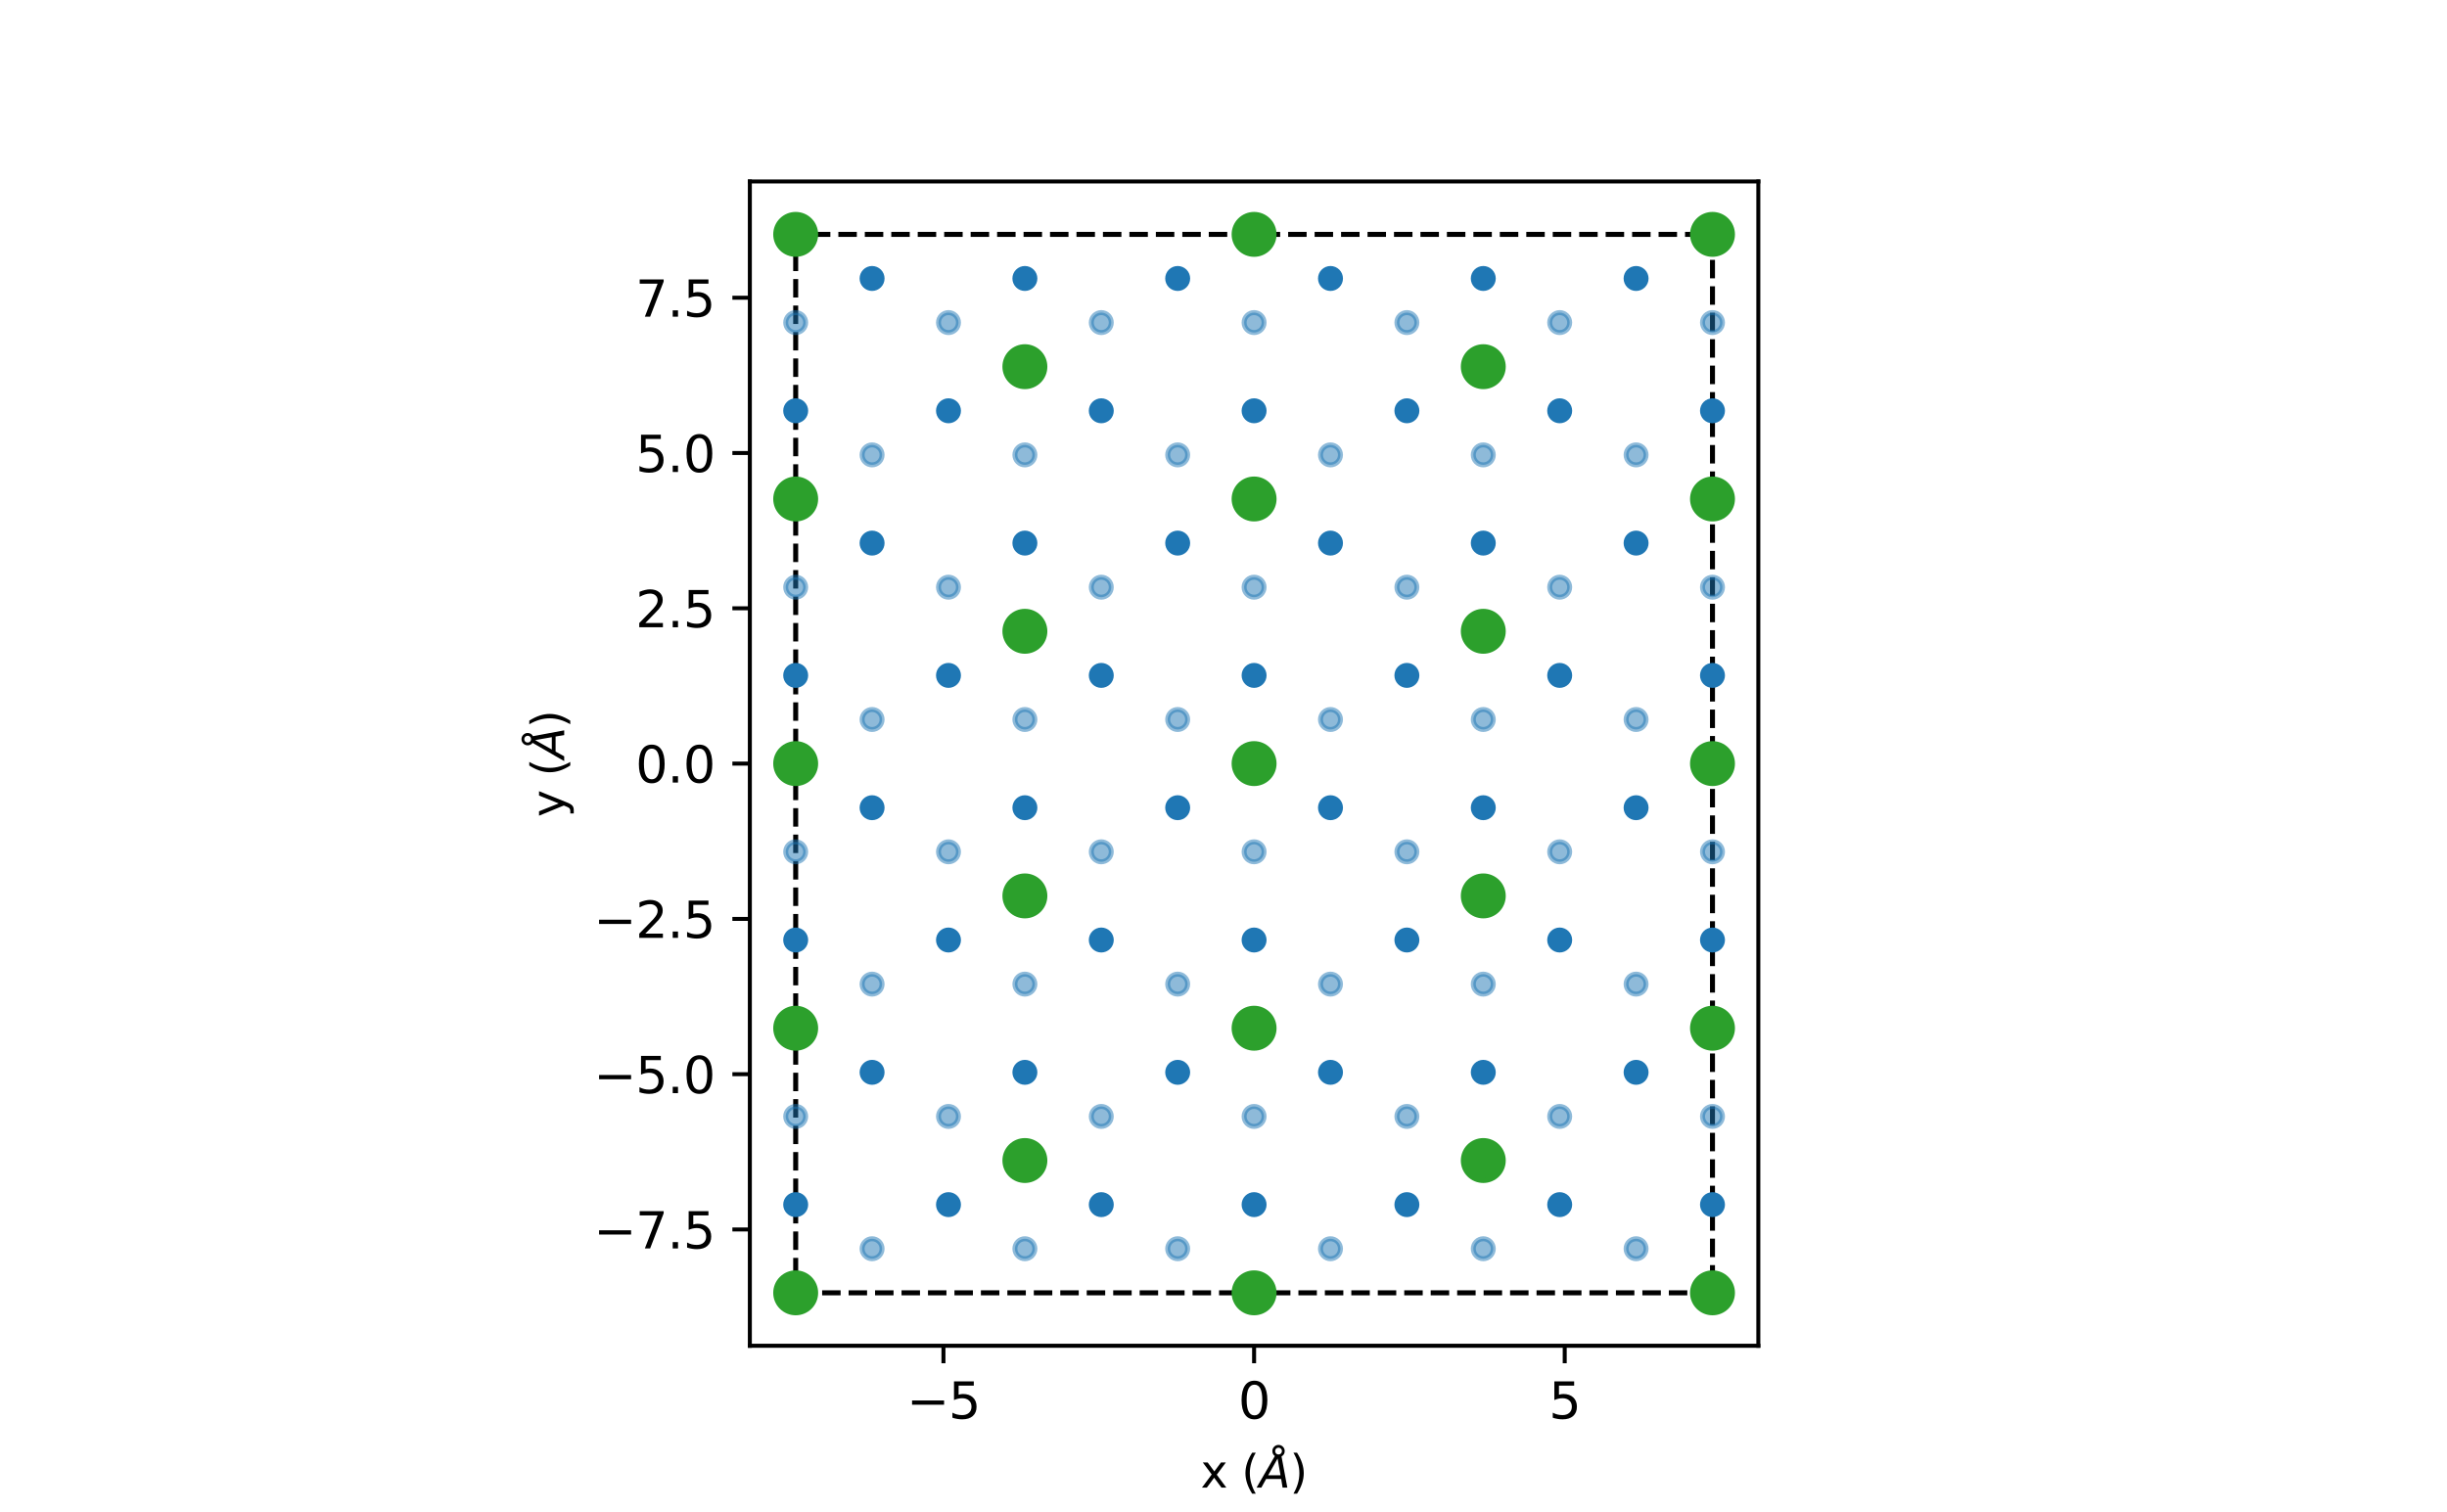 <?xml version="1.0" encoding="utf-8" standalone="no"?>
<!DOCTYPE svg PUBLIC "-//W3C//DTD SVG 1.1//EN"
  "http://www.w3.org/Graphics/SVG/1.1/DTD/svg11.dtd">
<svg xmlns:xlink="http://www.w3.org/1999/xlink" width="490.162pt" height="302.937pt" viewBox="0 0 490.162 302.937" xmlns="http://www.w3.org/2000/svg" version="1.1">
 <defs>
  <style type="text/css">*{stroke-linejoin: round; stroke-linecap: butt}</style>
 </defs>
 <g id="figure_1">
  <g id="patch_1">
   <path d="M 0 302.937 
L 490.162 302.937 
L 490.162 0 
L 0 0 
z
" style="fill: #ffffff"/>
  </g>
  <g id="axes_1">
   <g id="patch_2">
    <path d="M 150.203 269.614 
L 352.213 269.614 
L 352.213 36.352 
L 150.203 36.352 
z
" style="fill: #ffffff"/>
   </g>
   <g id="patch_3">
    <path d="M 159.385 259.011 
L 343.031 259.011 
L 343.031 46.955 
L 159.385 46.955 
L 159.385 259.011 
z
" style="fill: none; stroke-dasharray: 3.7,1.6; stroke-dashoffset: 0; stroke: #000000; stroke-linejoin: miter"/>
   </g>
   <g id="matplotlib.axis_1">
    <g id="xtick_1">
     <g id="line2d_1">
      <defs>
       <path id="mcd56bc6447" d="M 0 0 
L 0 3.5 
" style="stroke: #000000; stroke-width: 0.8"/>
      </defs>
      <g>
       <use xlink:href="#mcd56bc6447" x="188.985" y="269.614" style="stroke: #000000; stroke-width: 0.8"/>
      </g>
     </g>
     <g id="text_1">
      <!-- −5 -->
      <g transform="translate(181.614 284.212) scale(0.1 -0.1)">
       <defs>
        <path id="DejaVuSans-2212" d="M 678 2272 
L 4684 2272 
L 4684 1741 
L 678 1741 
L 678 2272 
z
" transform="scale(0.016)"/>
        <path id="DejaVuSans-35" d="M 691 4666 
L 3169 4666 
L 3169 4134 
L 1269 4134 
L 1269 2991 
Q 1406 3038 1543 3061 
Q 1681 3084 1819 3084 
Q 2600 3084 3056 2656 
Q 3513 2228 3513 1497 
Q 3513 744 3044 326 
Q 2575 -91 1722 -91 
Q 1428 -91 1123 -41 
Q 819 9 494 109 
L 494 744 
Q 775 591 1075 516 
Q 1375 441 1709 441 
Q 2250 441 2565 725 
Q 2881 1009 2881 1497 
Q 2881 1984 2565 2268 
Q 2250 2553 1709 2553 
Q 1456 2553 1204 2497 
Q 953 2441 691 2322 
L 691 4666 
z
" transform="scale(0.016)"/>
       </defs>
       <use xlink:href="#DejaVuSans-2212"/>
       <use xlink:href="#DejaVuSans-35" x="83.789"/>
      </g>
     </g>
    </g>
    <g id="xtick_2">
     <g id="line2d_2">
      <g>
       <use xlink:href="#mcd56bc6447" x="251.208" y="269.614" style="stroke: #000000; stroke-width: 0.8"/>
      </g>
     </g>
     <g id="text_2">
      <!-- 0 -->
      <g transform="translate(248.027 284.212) scale(0.1 -0.1)">
       <defs>
        <path id="DejaVuSans-30" d="M 2034 4250 
Q 1547 4250 1301 3770 
Q 1056 3291 1056 2328 
Q 1056 1369 1301 889 
Q 1547 409 2034 409 
Q 2525 409 2770 889 
Q 3016 1369 3016 2328 
Q 3016 3291 2770 3770 
Q 2525 4250 2034 4250 
z
M 2034 4750 
Q 2819 4750 3233 4129 
Q 3647 3509 3647 2328 
Q 3647 1150 3233 529 
Q 2819 -91 2034 -91 
Q 1250 -91 836 529 
Q 422 1150 422 2328 
Q 422 3509 836 4129 
Q 1250 4750 2034 4750 
z
" transform="scale(0.016)"/>
       </defs>
       <use xlink:href="#DejaVuSans-30"/>
      </g>
     </g>
    </g>
    <g id="xtick_3">
     <g id="line2d_3">
      <g>
       <use xlink:href="#mcd56bc6447" x="313.431" y="269.614" style="stroke: #000000; stroke-width: 0.8"/>
      </g>
     </g>
     <g id="text_3">
      <!-- 5 -->
      <g transform="translate(310.25 284.212) scale(0.1 -0.1)">
       <use xlink:href="#DejaVuSans-35"/>
      </g>
     </g>
    </g>
    <g id="text_4">
     <!-- x ($\AA$) -->
     <g transform="translate(240.498 298.05) scale(0.09 -0.09)">
      <defs>
       <path id="DejaVuSans-78" d="M 3513 3500 
L 2247 1797 
L 3578 0 
L 2900 0 
L 1881 1375 
L 863 0 
L 184 0 
L 1544 1831 
L 300 3500 
L 978 3500 
L 1906 2253 
L 2834 3500 
L 3513 3500 
z
" transform="scale(0.016)"/>
       <path id="DejaVuSans-20" transform="scale(0.016)"/>
       <path id="DejaVuSans-28" d="M 1984 4856 
Q 1566 4138 1362 3434 
Q 1159 2731 1159 2009 
Q 1159 1288 1364 580 
Q 1569 -128 1984 -844 
L 1484 -844 
Q 1016 -109 783 600 
Q 550 1309 550 2009 
Q 550 2706 781 3412 
Q 1013 4119 1484 4856 
L 1984 4856 
z
" transform="scale(0.016)"/>
       <path id="DejaVuSans-Oblique-c5" d="M 3188 5081 
Q 3188 5278 3048 5417 
Q 2909 5556 2713 5556 
Q 2513 5556 2377 5420 
Q 2241 5284 2241 5081 
Q 2241 4884 2377 4746 
Q 2513 4609 2713 4609 
Q 2909 4609 3048 4746 
Q 3188 4884 3188 5081 
z
M 2203 4397 
Q 2034 4513 1945 4689 
Q 1856 4866 1856 5081 
Q 1856 5438 2106 5689 
Q 2356 5941 2713 5941 
Q 3069 5941 3320 5689 
Q 3572 5438 3572 5081 
Q 3572 4834 3458 4643 
Q 3344 4453 3128 4341 
L 3938 0 
L 3278 0 
L 3084 1197 
L 984 1197 
L 325 0 
L -341 0 
L 2203 4397 
z
M 2584 4044 
L 1275 1722 
L 2988 1722 
L 2584 4044 
z
" transform="scale(0.016)"/>
       <path id="DejaVuSans-29" d="M 513 4856 
L 1013 4856 
Q 1481 4119 1714 3412 
Q 1947 2706 1947 2009 
Q 1947 1309 1714 600 
Q 1481 -109 1013 -844 
L 513 -844 
Q 928 -128 1133 580 
Q 1338 1288 1338 2009 
Q 1338 2731 1133 3434 
Q 928 4138 513 4856 
z
" transform="scale(0.016)"/>
      </defs>
      <use xlink:href="#DejaVuSans-78" transform="translate(0 0.172)"/>
      <use xlink:href="#DejaVuSans-20" transform="translate(59.18 0.172)"/>
      <use xlink:href="#DejaVuSans-28" transform="translate(90.967 0.172)"/>
      <use xlink:href="#DejaVuSans-Oblique-c5" transform="translate(129.98 0.172)"/>
      <use xlink:href="#DejaVuSans-29" transform="translate(198.389 0.172)"/>
     </g>
    </g>
   </g>
   <g id="matplotlib.axis_2">
    <g id="ytick_1">
     <g id="line2d_4">
      <defs>
       <path id="m9594a90f09" d="M 0 0 
L -3.5 0 
" style="stroke: #000000; stroke-width: 0.8"/>
      </defs>
      <g>
       <use xlink:href="#m9594a90f09" x="150.203" y="246.318" style="stroke: #000000; stroke-width: 0.8"/>
      </g>
     </g>
     <g id="text_5">
      <!-- −7.5 -->
      <g transform="translate(118.92 250.117) scale(0.1 -0.1)">
       <defs>
        <path id="DejaVuSans-37" d="M 525 4666 
L 3525 4666 
L 3525 4397 
L 1831 0 
L 1172 0 
L 2766 4134 
L 525 4134 
L 525 4666 
z
" transform="scale(0.016)"/>
        <path id="DejaVuSans-2e" d="M 684 794 
L 1344 794 
L 1344 0 
L 684 0 
L 684 794 
z
" transform="scale(0.016)"/>
       </defs>
       <use xlink:href="#DejaVuSans-2212"/>
       <use xlink:href="#DejaVuSans-37" x="83.789"/>
       <use xlink:href="#DejaVuSans-2e" x="147.412"/>
       <use xlink:href="#DejaVuSans-35" x="179.199"/>
      </g>
     </g>
    </g>
    <g id="ytick_2">
     <g id="line2d_5">
      <g>
       <use xlink:href="#m9594a90f09" x="150.203" y="215.206" style="stroke: #000000; stroke-width: 0.8"/>
      </g>
     </g>
     <g id="text_6">
      <!-- −5.0 -->
      <g transform="translate(118.92 219.005) scale(0.1 -0.1)">
       <use xlink:href="#DejaVuSans-2212"/>
       <use xlink:href="#DejaVuSans-35" x="83.789"/>
       <use xlink:href="#DejaVuSans-2e" x="147.412"/>
       <use xlink:href="#DejaVuSans-30" x="179.199"/>
      </g>
     </g>
    </g>
    <g id="ytick_3">
     <g id="line2d_6">
      <g>
       <use xlink:href="#m9594a90f09" x="150.203" y="184.095" style="stroke: #000000; stroke-width: 0.8"/>
      </g>
     </g>
     <g id="text_7">
      <!-- −2.5 -->
      <g transform="translate(118.92 187.894) scale(0.1 -0.1)">
       <defs>
        <path id="DejaVuSans-32" d="M 1228 531 
L 3431 531 
L 3431 0 
L 469 0 
L 469 531 
Q 828 903 1448 1529 
Q 2069 2156 2228 2338 
Q 2531 2678 2651 2914 
Q 2772 3150 2772 3378 
Q 2772 3750 2511 3984 
Q 2250 4219 1831 4219 
Q 1534 4219 1204 4116 
Q 875 4013 500 3803 
L 500 4441 
Q 881 4594 1212 4672 
Q 1544 4750 1819 4750 
Q 2544 4750 2975 4387 
Q 3406 4025 3406 3419 
Q 3406 3131 3298 2873 
Q 3191 2616 2906 2266 
Q 2828 2175 2409 1742 
Q 1991 1309 1228 531 
z
" transform="scale(0.016)"/>
       </defs>
       <use xlink:href="#DejaVuSans-2212"/>
       <use xlink:href="#DejaVuSans-32" x="83.789"/>
       <use xlink:href="#DejaVuSans-2e" x="147.412"/>
       <use xlink:href="#DejaVuSans-35" x="179.199"/>
      </g>
     </g>
    </g>
    <g id="ytick_4">
     <g id="line2d_7">
      <g>
       <use xlink:href="#m9594a90f09" x="150.203" y="152.983" style="stroke: #000000; stroke-width: 0.8"/>
      </g>
     </g>
     <g id="text_8">
      <!-- 0.0 -->
      <g transform="translate(127.299 156.782) scale(0.1 -0.1)">
       <use xlink:href="#DejaVuSans-30"/>
       <use xlink:href="#DejaVuSans-2e" x="63.623"/>
       <use xlink:href="#DejaVuSans-30" x="95.41"/>
      </g>
     </g>
    </g>
    <g id="ytick_5">
     <g id="line2d_8">
      <g>
       <use xlink:href="#m9594a90f09" x="150.203" y="121.872" style="stroke: #000000; stroke-width: 0.8"/>
      </g>
     </g>
     <g id="text_9">
      <!-- 2.5 -->
      <g transform="translate(127.299 125.671) scale(0.1 -0.1)">
       <use xlink:href="#DejaVuSans-32"/>
       <use xlink:href="#DejaVuSans-2e" x="63.623"/>
       <use xlink:href="#DejaVuSans-35" x="95.41"/>
      </g>
     </g>
    </g>
    <g id="ytick_6">
     <g id="line2d_9">
      <g>
       <use xlink:href="#m9594a90f09" x="150.203" y="90.76" style="stroke: #000000; stroke-width: 0.8"/>
      </g>
     </g>
     <g id="text_10">
      <!-- 5.0 -->
      <g transform="translate(127.299 94.559) scale(0.1 -0.1)">
       <use xlink:href="#DejaVuSans-35"/>
       <use xlink:href="#DejaVuSans-2e" x="63.623"/>
       <use xlink:href="#DejaVuSans-30" x="95.41"/>
      </g>
     </g>
    </g>
    <g id="ytick_7">
     <g id="line2d_10">
      <g>
       <use xlink:href="#m9594a90f09" x="150.203" y="59.649" style="stroke: #000000; stroke-width: 0.8"/>
      </g>
     </g>
     <g id="text_11">
      <!-- 7.5 -->
      <g transform="translate(127.299 63.448) scale(0.1 -0.1)">
       <use xlink:href="#DejaVuSans-37"/>
       <use xlink:href="#DejaVuSans-2e" x="63.623"/>
       <use xlink:href="#DejaVuSans-35" x="95.41"/>
      </g>
     </g>
    </g>
    <g id="text_12">
     <!-- y ($\AA$) -->
     <g transform="translate(113.03 163.693) rotate(-90) scale(0.09 -0.09)">
      <defs>
       <path id="DejaVuSans-79" d="M 2059 -325 
Q 1816 -950 1584 -1140 
Q 1353 -1331 966 -1331 
L 506 -1331 
L 506 -850 
L 844 -850 
Q 1081 -850 1212 -737 
Q 1344 -625 1503 -206 
L 1606 56 
L 191 3500 
L 800 3500 
L 1894 763 
L 2988 3500 
L 3597 3500 
L 2059 -325 
z
" transform="scale(0.016)"/>
      </defs>
      <use xlink:href="#DejaVuSans-79" transform="translate(0 0.172)"/>
      <use xlink:href="#DejaVuSans-20" transform="translate(59.18 0.172)"/>
      <use xlink:href="#DejaVuSans-28" transform="translate(90.967 0.172)"/>
      <use xlink:href="#DejaVuSans-Oblique-c5" transform="translate(129.98 0.172)"/>
      <use xlink:href="#DejaVuSans-29" transform="translate(198.389 0.172)"/>
     </g>
    </g>
   </g>
   <g id="line2d_11">
    <defs>
     <path id="mb2ec83cfad" d="M 0 2 
C 0.53 2 1.039 1.789 1.414 1.414 
C 1.789 1.039 2 0.53 2 0 
C 2 -0.53 1.789 -1.039 1.414 -1.414 
C 1.039 -1.789 0.53 -2 0 -2 
C -0.53 -2 -1.039 -1.789 -1.414 -1.414 
C -1.789 -1.039 -2 -0.53 -2 0 
C -2 0.53 -1.789 1.039 -1.414 1.414 
C -1.039 1.789 -0.53 2 0 2 
z
" style="stroke: #1f77b4"/>
    </defs>
    <g clip-path="url(#p325d855c99)">
     <use xlink:href="#mb2ec83cfad" x="159.385" y="82.298" style="fill: #1f77b4; stroke: #1f77b4"/>
     <use xlink:href="#mb2ec83cfad" x="174.689" y="55.791" style="fill: #1f77b4; stroke: #1f77b4"/>
     <use xlink:href="#mb2ec83cfad" x="159.385" y="135.312" style="fill: #1f77b4; stroke: #1f77b4"/>
     <use xlink:href="#mb2ec83cfad" x="174.689" y="108.805" style="fill: #1f77b4; stroke: #1f77b4"/>
     <use xlink:href="#mb2ec83cfad" x="189.993" y="82.298" style="fill: #1f77b4; stroke: #1f77b4"/>
     <use xlink:href="#mb2ec83cfad" x="205.296" y="55.791" style="fill: #1f77b4; stroke: #1f77b4"/>
     <use xlink:href="#mb2ec83cfad" x="159.385" y="188.326" style="fill: #1f77b4; stroke: #1f77b4"/>
     <use xlink:href="#mb2ec83cfad" x="174.689" y="161.819" style="fill: #1f77b4; stroke: #1f77b4"/>
     <use xlink:href="#mb2ec83cfad" x="189.993" y="135.312" style="fill: #1f77b4; stroke: #1f77b4"/>
     <use xlink:href="#mb2ec83cfad" x="205.296" y="108.805" style="fill: #1f77b4; stroke: #1f77b4"/>
     <use xlink:href="#mb2ec83cfad" x="220.6" y="82.298" style="fill: #1f77b4; stroke: #1f77b4"/>
     <use xlink:href="#mb2ec83cfad" x="235.904" y="55.791" style="fill: #1f77b4; stroke: #1f77b4"/>
     <use xlink:href="#mb2ec83cfad" x="159.385" y="241.34" style="fill: #1f77b4; stroke: #1f77b4"/>
     <use xlink:href="#mb2ec83cfad" x="174.689" y="214.833" style="fill: #1f77b4; stroke: #1f77b4"/>
     <use xlink:href="#mb2ec83cfad" x="189.993" y="188.326" style="fill: #1f77b4; stroke: #1f77b4"/>
     <use xlink:href="#mb2ec83cfad" x="205.296" y="161.819" style="fill: #1f77b4; stroke: #1f77b4"/>
     <use xlink:href="#mb2ec83cfad" x="220.6" y="135.312" style="fill: #1f77b4; stroke: #1f77b4"/>
     <use xlink:href="#mb2ec83cfad" x="235.904" y="108.805" style="fill: #1f77b4; stroke: #1f77b4"/>
     <use xlink:href="#mb2ec83cfad" x="251.208" y="82.298" style="fill: #1f77b4; stroke: #1f77b4"/>
     <use xlink:href="#mb2ec83cfad" x="266.512" y="55.791" style="fill: #1f77b4; stroke: #1f77b4"/>
     <use xlink:href="#mb2ec83cfad" x="189.993" y="241.34" style="fill: #1f77b4; stroke: #1f77b4"/>
     <use xlink:href="#mb2ec83cfad" x="205.296" y="214.833" style="fill: #1f77b4; stroke: #1f77b4"/>
     <use xlink:href="#mb2ec83cfad" x="220.6" y="188.326" style="fill: #1f77b4; stroke: #1f77b4"/>
     <use xlink:href="#mb2ec83cfad" x="235.904" y="161.819" style="fill: #1f77b4; stroke: #1f77b4"/>
     <use xlink:href="#mb2ec83cfad" x="251.208" y="135.312" style="fill: #1f77b4; stroke: #1f77b4"/>
     <use xlink:href="#mb2ec83cfad" x="266.512" y="108.805" style="fill: #1f77b4; stroke: #1f77b4"/>
     <use xlink:href="#mb2ec83cfad" x="281.815" y="82.298" style="fill: #1f77b4; stroke: #1f77b4"/>
     <use xlink:href="#mb2ec83cfad" x="297.119" y="55.791" style="fill: #1f77b4; stroke: #1f77b4"/>
     <use xlink:href="#mb2ec83cfad" x="220.6" y="241.34" style="fill: #1f77b4; stroke: #1f77b4"/>
     <use xlink:href="#mb2ec83cfad" x="235.904" y="214.833" style="fill: #1f77b4; stroke: #1f77b4"/>
     <use xlink:href="#mb2ec83cfad" x="251.208" y="188.326" style="fill: #1f77b4; stroke: #1f77b4"/>
     <use xlink:href="#mb2ec83cfad" x="266.512" y="161.819" style="fill: #1f77b4; stroke: #1f77b4"/>
     <use xlink:href="#mb2ec83cfad" x="281.815" y="135.312" style="fill: #1f77b4; stroke: #1f77b4"/>
     <use xlink:href="#mb2ec83cfad" x="297.119" y="108.805" style="fill: #1f77b4; stroke: #1f77b4"/>
     <use xlink:href="#mb2ec83cfad" x="312.423" y="82.298" style="fill: #1f77b4; stroke: #1f77b4"/>
     <use xlink:href="#mb2ec83cfad" x="327.727" y="55.791" style="fill: #1f77b4; stroke: #1f77b4"/>
     <use xlink:href="#mb2ec83cfad" x="251.208" y="241.34" style="fill: #1f77b4; stroke: #1f77b4"/>
     <use xlink:href="#mb2ec83cfad" x="266.512" y="214.833" style="fill: #1f77b4; stroke: #1f77b4"/>
     <use xlink:href="#mb2ec83cfad" x="281.815" y="188.326" style="fill: #1f77b4; stroke: #1f77b4"/>
     <use xlink:href="#mb2ec83cfad" x="297.119" y="161.819" style="fill: #1f77b4; stroke: #1f77b4"/>
     <use xlink:href="#mb2ec83cfad" x="312.423" y="135.312" style="fill: #1f77b4; stroke: #1f77b4"/>
     <use xlink:href="#mb2ec83cfad" x="327.727" y="108.805" style="fill: #1f77b4; stroke: #1f77b4"/>
     <use xlink:href="#mb2ec83cfad" x="343.031" y="82.298" style="fill: #1f77b4; stroke: #1f77b4"/>
     <use xlink:href="#mb2ec83cfad" x="281.815" y="241.34" style="fill: #1f77b4; stroke: #1f77b4"/>
     <use xlink:href="#mb2ec83cfad" x="297.119" y="214.833" style="fill: #1f77b4; stroke: #1f77b4"/>
     <use xlink:href="#mb2ec83cfad" x="312.423" y="188.326" style="fill: #1f77b4; stroke: #1f77b4"/>
     <use xlink:href="#mb2ec83cfad" x="327.727" y="161.819" style="fill: #1f77b4; stroke: #1f77b4"/>
     <use xlink:href="#mb2ec83cfad" x="343.031" y="135.312" style="fill: #1f77b4; stroke: #1f77b4"/>
     <use xlink:href="#mb2ec83cfad" x="312.423" y="241.34" style="fill: #1f77b4; stroke: #1f77b4"/>
     <use xlink:href="#mb2ec83cfad" x="327.727" y="214.833" style="fill: #1f77b4; stroke: #1f77b4"/>
     <use xlink:href="#mb2ec83cfad" x="343.031" y="188.326" style="fill: #1f77b4; stroke: #1f77b4"/>
     <use xlink:href="#mb2ec83cfad" x="343.031" y="241.34" style="fill: #1f77b4; stroke: #1f77b4"/>
    </g>
   </g>
   <g id="line2d_12">
    <defs>
     <path id="m26794ec0b9" d="M 0 2 
C 0.53 2 1.039 1.789 1.414 1.414 
C 1.789 1.039 2 0.53 2 0 
C 2 -0.53 1.789 -1.039 1.414 -1.414 
C 1.039 -1.789 0.53 -2 0 -2 
C -0.53 -2 -1.039 -1.789 -1.414 -1.414 
C -1.789 -1.039 -2 -0.53 -2 0 
C -2 0.53 -1.789 1.039 -1.414 1.414 
C -1.039 1.789 -0.53 2 0 2 
z
" style="stroke: #1f77b4; stroke-opacity: 0.5"/>
    </defs>
    <g clip-path="url(#p325d855c99)">
     <use xlink:href="#m26794ec0b9" x="159.385" y="64.627" style="fill: #1f77b4; fill-opacity: 0.5; stroke: #1f77b4; stroke-opacity: 0.5"/>
     <use xlink:href="#m26794ec0b9" x="159.385" y="117.641" style="fill: #1f77b4; fill-opacity: 0.5; stroke: #1f77b4; stroke-opacity: 0.5"/>
     <use xlink:href="#m26794ec0b9" x="174.689" y="91.134" style="fill: #1f77b4; fill-opacity: 0.5; stroke: #1f77b4; stroke-opacity: 0.5"/>
     <use xlink:href="#m26794ec0b9" x="189.993" y="64.627" style="fill: #1f77b4; fill-opacity: 0.5; stroke: #1f77b4; stroke-opacity: 0.5"/>
     <use xlink:href="#m26794ec0b9" x="159.385" y="170.655" style="fill: #1f77b4; fill-opacity: 0.5; stroke: #1f77b4; stroke-opacity: 0.5"/>
     <use xlink:href="#m26794ec0b9" x="174.689" y="144.148" style="fill: #1f77b4; fill-opacity: 0.5; stroke: #1f77b4; stroke-opacity: 0.5"/>
     <use xlink:href="#m26794ec0b9" x="189.993" y="117.641" style="fill: #1f77b4; fill-opacity: 0.5; stroke: #1f77b4; stroke-opacity: 0.5"/>
     <use xlink:href="#m26794ec0b9" x="205.296" y="91.134" style="fill: #1f77b4; fill-opacity: 0.5; stroke: #1f77b4; stroke-opacity: 0.5"/>
     <use xlink:href="#m26794ec0b9" x="220.6" y="64.627" style="fill: #1f77b4; fill-opacity: 0.5; stroke: #1f77b4; stroke-opacity: 0.5"/>
     <use xlink:href="#m26794ec0b9" x="159.385" y="223.669" style="fill: #1f77b4; fill-opacity: 0.5; stroke: #1f77b4; stroke-opacity: 0.5"/>
     <use xlink:href="#m26794ec0b9" x="174.689" y="197.162" style="fill: #1f77b4; fill-opacity: 0.5; stroke: #1f77b4; stroke-opacity: 0.5"/>
     <use xlink:href="#m26794ec0b9" x="189.993" y="170.655" style="fill: #1f77b4; fill-opacity: 0.5; stroke: #1f77b4; stroke-opacity: 0.5"/>
     <use xlink:href="#m26794ec0b9" x="205.296" y="144.148" style="fill: #1f77b4; fill-opacity: 0.5; stroke: #1f77b4; stroke-opacity: 0.5"/>
     <use xlink:href="#m26794ec0b9" x="220.6" y="117.641" style="fill: #1f77b4; fill-opacity: 0.5; stroke: #1f77b4; stroke-opacity: 0.5"/>
     <use xlink:href="#m26794ec0b9" x="235.904" y="91.134" style="fill: #1f77b4; fill-opacity: 0.5; stroke: #1f77b4; stroke-opacity: 0.5"/>
     <use xlink:href="#m26794ec0b9" x="251.208" y="64.627" style="fill: #1f77b4; fill-opacity: 0.5; stroke: #1f77b4; stroke-opacity: 0.5"/>
     <use xlink:href="#m26794ec0b9" x="174.689" y="250.176" style="fill: #1f77b4; fill-opacity: 0.5; stroke: #1f77b4; stroke-opacity: 0.5"/>
     <use xlink:href="#m26794ec0b9" x="189.993" y="223.669" style="fill: #1f77b4; fill-opacity: 0.5; stroke: #1f77b4; stroke-opacity: 0.5"/>
     <use xlink:href="#m26794ec0b9" x="205.296" y="197.162" style="fill: #1f77b4; fill-opacity: 0.5; stroke: #1f77b4; stroke-opacity: 0.5"/>
     <use xlink:href="#m26794ec0b9" x="220.6" y="170.655" style="fill: #1f77b4; fill-opacity: 0.5; stroke: #1f77b4; stroke-opacity: 0.5"/>
     <use xlink:href="#m26794ec0b9" x="235.904" y="144.148" style="fill: #1f77b4; fill-opacity: 0.5; stroke: #1f77b4; stroke-opacity: 0.5"/>
     <use xlink:href="#m26794ec0b9" x="251.208" y="117.641" style="fill: #1f77b4; fill-opacity: 0.5; stroke: #1f77b4; stroke-opacity: 0.5"/>
     <use xlink:href="#m26794ec0b9" x="266.512" y="91.134" style="fill: #1f77b4; fill-opacity: 0.5; stroke: #1f77b4; stroke-opacity: 0.5"/>
     <use xlink:href="#m26794ec0b9" x="281.815" y="64.627" style="fill: #1f77b4; fill-opacity: 0.5; stroke: #1f77b4; stroke-opacity: 0.5"/>
     <use xlink:href="#m26794ec0b9" x="205.296" y="250.176" style="fill: #1f77b4; fill-opacity: 0.5; stroke: #1f77b4; stroke-opacity: 0.5"/>
     <use xlink:href="#m26794ec0b9" x="220.6" y="223.669" style="fill: #1f77b4; fill-opacity: 0.5; stroke: #1f77b4; stroke-opacity: 0.5"/>
     <use xlink:href="#m26794ec0b9" x="235.904" y="197.162" style="fill: #1f77b4; fill-opacity: 0.5; stroke: #1f77b4; stroke-opacity: 0.5"/>
     <use xlink:href="#m26794ec0b9" x="251.208" y="170.655" style="fill: #1f77b4; fill-opacity: 0.5; stroke: #1f77b4; stroke-opacity: 0.5"/>
     <use xlink:href="#m26794ec0b9" x="266.512" y="144.148" style="fill: #1f77b4; fill-opacity: 0.5; stroke: #1f77b4; stroke-opacity: 0.5"/>
     <use xlink:href="#m26794ec0b9" x="281.815" y="117.641" style="fill: #1f77b4; fill-opacity: 0.5; stroke: #1f77b4; stroke-opacity: 0.5"/>
     <use xlink:href="#m26794ec0b9" x="297.119" y="91.134" style="fill: #1f77b4; fill-opacity: 0.5; stroke: #1f77b4; stroke-opacity: 0.5"/>
     <use xlink:href="#m26794ec0b9" x="312.423" y="64.627" style="fill: #1f77b4; fill-opacity: 0.5; stroke: #1f77b4; stroke-opacity: 0.5"/>
     <use xlink:href="#m26794ec0b9" x="235.904" y="250.176" style="fill: #1f77b4; fill-opacity: 0.5; stroke: #1f77b4; stroke-opacity: 0.5"/>
     <use xlink:href="#m26794ec0b9" x="251.208" y="223.669" style="fill: #1f77b4; fill-opacity: 0.5; stroke: #1f77b4; stroke-opacity: 0.5"/>
     <use xlink:href="#m26794ec0b9" x="266.512" y="197.162" style="fill: #1f77b4; fill-opacity: 0.5; stroke: #1f77b4; stroke-opacity: 0.5"/>
     <use xlink:href="#m26794ec0b9" x="281.815" y="170.655" style="fill: #1f77b4; fill-opacity: 0.5; stroke: #1f77b4; stroke-opacity: 0.5"/>
     <use xlink:href="#m26794ec0b9" x="297.119" y="144.148" style="fill: #1f77b4; fill-opacity: 0.5; stroke: #1f77b4; stroke-opacity: 0.5"/>
     <use xlink:href="#m26794ec0b9" x="312.423" y="117.641" style="fill: #1f77b4; fill-opacity: 0.5; stroke: #1f77b4; stroke-opacity: 0.5"/>
     <use xlink:href="#m26794ec0b9" x="327.727" y="91.134" style="fill: #1f77b4; fill-opacity: 0.5; stroke: #1f77b4; stroke-opacity: 0.5"/>
     <use xlink:href="#m26794ec0b9" x="343.031" y="64.627" style="fill: #1f77b4; fill-opacity: 0.5; stroke: #1f77b4; stroke-opacity: 0.5"/>
     <use xlink:href="#m26794ec0b9" x="266.512" y="250.176" style="fill: #1f77b4; fill-opacity: 0.5; stroke: #1f77b4; stroke-opacity: 0.5"/>
     <use xlink:href="#m26794ec0b9" x="281.815" y="223.669" style="fill: #1f77b4; fill-opacity: 0.5; stroke: #1f77b4; stroke-opacity: 0.5"/>
     <use xlink:href="#m26794ec0b9" x="297.119" y="197.162" style="fill: #1f77b4; fill-opacity: 0.5; stroke: #1f77b4; stroke-opacity: 0.5"/>
     <use xlink:href="#m26794ec0b9" x="312.423" y="170.655" style="fill: #1f77b4; fill-opacity: 0.5; stroke: #1f77b4; stroke-opacity: 0.5"/>
     <use xlink:href="#m26794ec0b9" x="327.727" y="144.148" style="fill: #1f77b4; fill-opacity: 0.5; stroke: #1f77b4; stroke-opacity: 0.5"/>
     <use xlink:href="#m26794ec0b9" x="343.031" y="117.641" style="fill: #1f77b4; fill-opacity: 0.5; stroke: #1f77b4; stroke-opacity: 0.5"/>
     <use xlink:href="#m26794ec0b9" x="297.119" y="250.176" style="fill: #1f77b4; fill-opacity: 0.5; stroke: #1f77b4; stroke-opacity: 0.5"/>
     <use xlink:href="#m26794ec0b9" x="312.423" y="223.669" style="fill: #1f77b4; fill-opacity: 0.5; stroke: #1f77b4; stroke-opacity: 0.5"/>
     <use xlink:href="#m26794ec0b9" x="327.727" y="197.162" style="fill: #1f77b4; fill-opacity: 0.5; stroke: #1f77b4; stroke-opacity: 0.5"/>
     <use xlink:href="#m26794ec0b9" x="343.031" y="170.655" style="fill: #1f77b4; fill-opacity: 0.5; stroke: #1f77b4; stroke-opacity: 0.5"/>
     <use xlink:href="#m26794ec0b9" x="327.727" y="250.176" style="fill: #1f77b4; fill-opacity: 0.5; stroke: #1f77b4; stroke-opacity: 0.5"/>
     <use xlink:href="#m26794ec0b9" x="343.031" y="223.669" style="fill: #1f77b4; fill-opacity: 0.5; stroke: #1f77b4; stroke-opacity: 0.5"/>
    </g>
   </g>
   <g id="line2d_13">
    <defs>
     <path id="med4b7f331e" d="M 0 4 
C 1.061 4 2.078 3.579 2.828 2.828 
C 3.579 2.078 4 1.061 4 0 
C 4 -1.061 3.579 -2.078 2.828 -2.828 
C 2.078 -3.579 1.061 -4 0 -4 
C -1.061 -4 -2.078 -3.579 -2.828 -2.828 
C -3.579 -2.078 -4 -1.061 -4 0 
C -4 1.061 -3.579 2.078 -2.828 2.828 
C -2.078 3.579 -1.061 4 0 4 
z
" style="stroke: #2ca02c"/>
    </defs>
    <g clip-path="url(#p325d855c99)">
     <use xlink:href="#med4b7f331e" x="159.385" y="46.955" style="fill: #2ca02c; stroke: #2ca02c"/>
     <use xlink:href="#med4b7f331e" x="159.385" y="99.969" style="fill: #2ca02c; stroke: #2ca02c"/>
     <use xlink:href="#med4b7f331e" x="205.296" y="73.462" style="fill: #2ca02c; stroke: #2ca02c"/>
     <use xlink:href="#med4b7f331e" x="251.208" y="46.955" style="fill: #2ca02c; stroke: #2ca02c"/>
     <use xlink:href="#med4b7f331e" x="159.385" y="152.983" style="fill: #2ca02c; stroke: #2ca02c"/>
     <use xlink:href="#med4b7f331e" x="205.296" y="126.476" style="fill: #2ca02c; stroke: #2ca02c"/>
     <use xlink:href="#med4b7f331e" x="251.208" y="99.969" style="fill: #2ca02c; stroke: #2ca02c"/>
     <use xlink:href="#med4b7f331e" x="297.119" y="73.462" style="fill: #2ca02c; stroke: #2ca02c"/>
     <use xlink:href="#med4b7f331e" x="343.031" y="46.955" style="fill: #2ca02c; stroke: #2ca02c"/>
     <use xlink:href="#med4b7f331e" x="159.385" y="205.997" style="fill: #2ca02c; stroke: #2ca02c"/>
     <use xlink:href="#med4b7f331e" x="205.296" y="179.49" style="fill: #2ca02c; stroke: #2ca02c"/>
     <use xlink:href="#med4b7f331e" x="251.208" y="152.983" style="fill: #2ca02c; stroke: #2ca02c"/>
     <use xlink:href="#med4b7f331e" x="297.119" y="126.476" style="fill: #2ca02c; stroke: #2ca02c"/>
     <use xlink:href="#med4b7f331e" x="343.031" y="99.969" style="fill: #2ca02c; stroke: #2ca02c"/>
     <use xlink:href="#med4b7f331e" x="159.385" y="259.011" style="fill: #2ca02c; stroke: #2ca02c"/>
     <use xlink:href="#med4b7f331e" x="205.296" y="232.504" style="fill: #2ca02c; stroke: #2ca02c"/>
     <use xlink:href="#med4b7f331e" x="251.208" y="205.997" style="fill: #2ca02c; stroke: #2ca02c"/>
     <use xlink:href="#med4b7f331e" x="297.119" y="179.49" style="fill: #2ca02c; stroke: #2ca02c"/>
     <use xlink:href="#med4b7f331e" x="343.031" y="152.983" style="fill: #2ca02c; stroke: #2ca02c"/>
     <use xlink:href="#med4b7f331e" x="251.208" y="259.011" style="fill: #2ca02c; stroke: #2ca02c"/>
     <use xlink:href="#med4b7f331e" x="297.119" y="232.504" style="fill: #2ca02c; stroke: #2ca02c"/>
     <use xlink:href="#med4b7f331e" x="343.031" y="205.997" style="fill: #2ca02c; stroke: #2ca02c"/>
     <use xlink:href="#med4b7f331e" x="343.031" y="259.011" style="fill: #2ca02c; stroke: #2ca02c"/>
    </g>
   </g>
   <g id="patch_4">
    <path d="M 150.203 269.614 
L 150.203 36.352 
" style="fill: none; stroke: #000000; stroke-width: 0.8; stroke-linejoin: miter; stroke-linecap: square"/>
   </g>
   <g id="patch_5">
    <path d="M 352.213 269.614 
L 352.213 36.352 
" style="fill: none; stroke: #000000; stroke-width: 0.8; stroke-linejoin: miter; stroke-linecap: square"/>
   </g>
   <g id="patch_6">
    <path d="M 150.203 269.614 
L 352.213 269.614 
" style="fill: none; stroke: #000000; stroke-width: 0.8; stroke-linejoin: miter; stroke-linecap: square"/>
   </g>
   <g id="patch_7">
    <path d="M 150.203 36.352 
L 352.213 36.352 
" style="fill: none; stroke: #000000; stroke-width: 0.8; stroke-linejoin: miter; stroke-linecap: square"/>
   </g>
  </g>
 </g>
 <defs>
  <clipPath id="p325d855c99">
   <rect x="150.203" y="36.352" width="202.01" height="233.262"/>
  </clipPath>
 </defs>
</svg>

